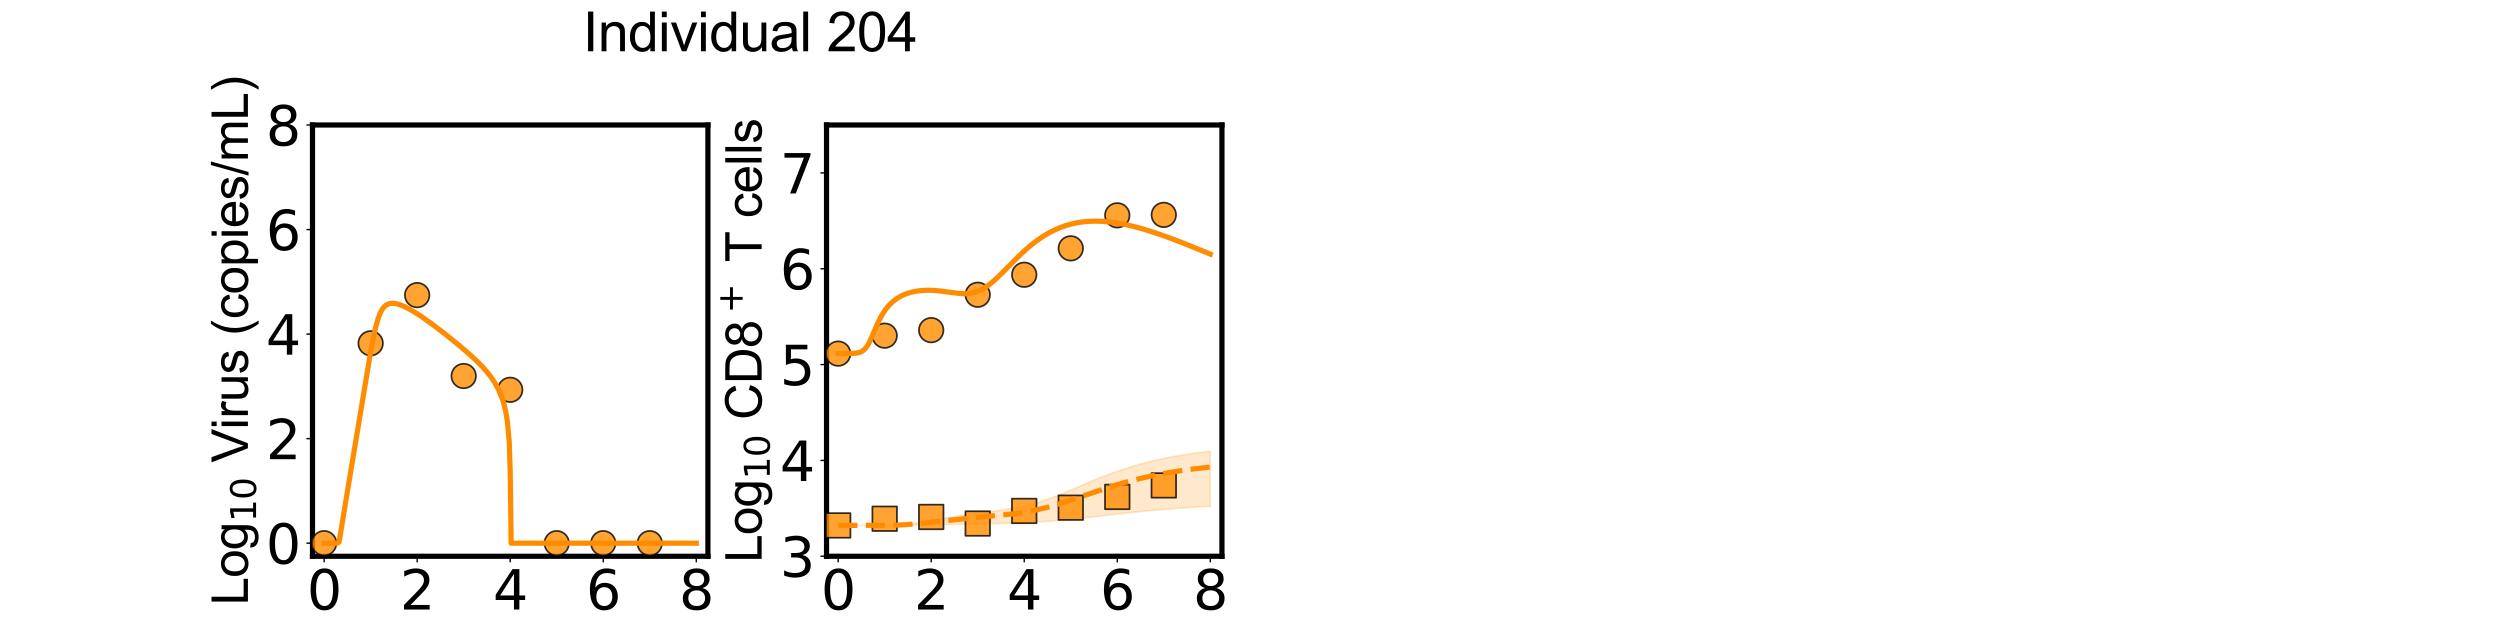 <?xml version="1.0" encoding="utf-8" standalone="no"?>
<!DOCTYPE svg PUBLIC "-//W3C//DTD SVG 1.1//EN"
  "http://www.w3.org/Graphics/SVG/1.1/DTD/svg11.dtd">
<svg xmlns:xlink="http://www.w3.org/1999/xlink" width="1440pt" height="360pt" viewBox="0 0 1440 360" xmlns="http://www.w3.org/2000/svg" version="1.1">
 <defs>
  <style type="text/css">*{stroke-linejoin: round; stroke-linecap: butt}</style>
 </defs>
 <g id="figure_1">
  <g id="patch_1">
   <path d="M 0 360 
L 1440 360 
L 1440 0 
L 0 0 
L 0 360 
z
" style="fill: none"/>
  </g>
  <g id="axes_1">
   <g id="patch_2">
    <path d="M 180 320.4 
L 407.755 320.4 
L 407.755 72 
L 180 72 
L 180 320.4 
z
" style="fill: none"/>
   </g>
   <g id="matplotlib.axis_1">
    <g id="xtick_1">
     <g id="line2d_1">
      <defs>
       <path id="mec796b6bc3" d="M 0 0 
L 0 3.5 
" style="stroke: #000000; stroke-width: 0.8"/>
      </defs>
      <g>
       <use xlink:href="#mec796b6bc3" x="186.699" y="320.4" style="stroke: #000000; stroke-width: 0.8"/>
      </g>
     </g>
     <g id="text_1">
      <!-- 0 -->
      <g transform="translate(176.773 351.107) scale(0.312 -0.312)">
       <defs>
        <path id="DejaVuSans-30" d="M 2034 4250 
Q 1547 4250 1301 3770 
Q 1056 3291 1056 2328 
Q 1056 1369 1301 889 
Q 1547 409 2034 409 
Q 2525 409 2770 889 
Q 3016 1369 3016 2328 
Q 3016 3291 2770 3770 
Q 2525 4250 2034 4250 
z
M 2034 4750 
Q 2819 4750 3233 4129 
Q 3647 3509 3647 2328 
Q 3647 1150 3233 529 
Q 2819 -91 2034 -91 
Q 1250 -91 836 529 
Q 422 1150 422 2328 
Q 422 3509 836 4129 
Q 1250 4750 2034 4750 
z
" transform="scale(0.016)"/>
       </defs>
       <use xlink:href="#DejaVuSans-30"/>
      </g>
     </g>
    </g>
    <g id="xtick_2">
     <g id="line2d_2">
      <g>
       <use xlink:href="#mec796b6bc3" x="240.288" y="320.4" style="stroke: #000000; stroke-width: 0.8"/>
      </g>
     </g>
     <g id="text_2">
      <!-- 2 -->
      <g transform="translate(230.363 351.107) scale(0.312 -0.312)">
       <defs>
        <path id="DejaVuSans-32" d="M 1228 531 
L 3431 531 
L 3431 0 
L 469 0 
L 469 531 
Q 828 903 1448 1529 
Q 2069 2156 2228 2338 
Q 2531 2678 2651 2914 
Q 2772 3150 2772 3378 
Q 2772 3750 2511 3984 
Q 2250 4219 1831 4219 
Q 1534 4219 1204 4116 
Q 875 4013 500 3803 
L 500 4441 
Q 881 4594 1212 4672 
Q 1544 4750 1819 4750 
Q 2544 4750 2975 4387 
Q 3406 4025 3406 3419 
Q 3406 3131 3298 2873 
Q 3191 2616 2906 2266 
Q 2828 2175 2409 1742 
Q 1991 1309 1228 531 
z
" transform="scale(0.016)"/>
       </defs>
       <use xlink:href="#DejaVuSans-32"/>
      </g>
     </g>
    </g>
    <g id="xtick_3">
     <g id="line2d_3">
      <g>
       <use xlink:href="#mec796b6bc3" x="293.878" y="320.4" style="stroke: #000000; stroke-width: 0.8"/>
      </g>
     </g>
     <g id="text_3">
      <!-- 4 -->
      <g transform="translate(283.952 351.107) scale(0.312 -0.312)">
       <defs>
        <path id="DejaVuSans-34" d="M 2419 4116 
L 825 1625 
L 2419 1625 
L 2419 4116 
z
M 2253 4666 
L 3047 4666 
L 3047 1625 
L 3713 1625 
L 3713 1100 
L 3047 1100 
L 3047 0 
L 2419 0 
L 2419 1100 
L 313 1100 
L 313 1709 
L 2253 4666 
z
" transform="scale(0.016)"/>
       </defs>
       <use xlink:href="#DejaVuSans-34"/>
      </g>
     </g>
    </g>
    <g id="xtick_4">
     <g id="line2d_4">
      <g>
       <use xlink:href="#mec796b6bc3" x="347.467" y="320.4" style="stroke: #000000; stroke-width: 0.8"/>
      </g>
     </g>
     <g id="text_4">
      <!-- 6 -->
      <g transform="translate(337.541 351.107) scale(0.312 -0.312)">
       <defs>
        <path id="DejaVuSans-36" d="M 2113 2584 
Q 1688 2584 1439 2293 
Q 1191 2003 1191 1497 
Q 1191 994 1439 701 
Q 1688 409 2113 409 
Q 2538 409 2786 701 
Q 3034 994 3034 1497 
Q 3034 2003 2786 2293 
Q 2538 2584 2113 2584 
z
M 3366 4563 
L 3366 3988 
Q 3128 4100 2886 4159 
Q 2644 4219 2406 4219 
Q 1781 4219 1451 3797 
Q 1122 3375 1075 2522 
Q 1259 2794 1537 2939 
Q 1816 3084 2150 3084 
Q 2853 3084 3261 2657 
Q 3669 2231 3669 1497 
Q 3669 778 3244 343 
Q 2819 -91 2113 -91 
Q 1303 -91 875 529 
Q 447 1150 447 2328 
Q 447 3434 972 4092 
Q 1497 4750 2381 4750 
Q 2619 4750 2861 4703 
Q 3103 4656 3366 4563 
z
" transform="scale(0.016)"/>
       </defs>
       <use xlink:href="#DejaVuSans-36"/>
      </g>
     </g>
    </g>
    <g id="xtick_5">
     <g id="line2d_5">
      <g>
       <use xlink:href="#mec796b6bc3" x="401.056" y="320.4" style="stroke: #000000; stroke-width: 0.8"/>
      </g>
     </g>
     <g id="text_5">
      <!-- 8 -->
      <g transform="translate(391.131 351.107) scale(0.312 -0.312)">
       <defs>
        <path id="DejaVuSans-38" d="M 2034 2216 
Q 1584 2216 1326 1975 
Q 1069 1734 1069 1313 
Q 1069 891 1326 650 
Q 1584 409 2034 409 
Q 2484 409 2743 651 
Q 3003 894 3003 1313 
Q 3003 1734 2745 1975 
Q 2488 2216 2034 2216 
z
M 1403 2484 
Q 997 2584 770 2862 
Q 544 3141 544 3541 
Q 544 4100 942 4425 
Q 1341 4750 2034 4750 
Q 2731 4750 3128 4425 
Q 3525 4100 3525 3541 
Q 3525 3141 3298 2862 
Q 3072 2584 2669 2484 
Q 3125 2378 3379 2068 
Q 3634 1759 3634 1313 
Q 3634 634 3220 271 
Q 2806 -91 2034 -91 
Q 1263 -91 848 271 
Q 434 634 434 1313 
Q 434 1759 690 2068 
Q 947 2378 1403 2484 
z
M 1172 3481 
Q 1172 3119 1398 2916 
Q 1625 2713 2034 2713 
Q 2441 2713 2670 2916 
Q 2900 3119 2900 3481 
Q 2900 3844 2670 4047 
Q 2441 4250 2034 4250 
Q 1625 4250 1398 4047 
Q 1172 3844 1172 3481 
z
" transform="scale(0.016)"/>
       </defs>
       <use xlink:href="#DejaVuSans-38"/>
      </g>
     </g>
    </g>
    <g id="text_6">
     <!-- Time (d) -->
     <g transform="translate(241.191 382.416) scale(0.286 -0.286)">
      <defs>
       <path id="ArialMT-54" d="M 1659 0 
L 1659 4041 
L 150 4041 
L 150 4581 
L 3781 4581 
L 3781 4041 
L 2266 4041 
L 2266 0 
L 1659 0 
z
" transform="scale(0.016)"/>
       <path id="ArialMT-69" d="M 425 3934 
L 425 4581 
L 988 4581 
L 988 3934 
L 425 3934 
z
M 425 0 
L 425 3319 
L 988 3319 
L 988 0 
L 425 0 
z
" transform="scale(0.016)"/>
       <path id="ArialMT-6d" d="M 422 0 
L 422 3319 
L 925 3319 
L 925 2853 
Q 1081 3097 1340 3245 
Q 1600 3394 1931 3394 
Q 2300 3394 2536 3241 
Q 2772 3088 2869 2813 
Q 3263 3394 3894 3394 
Q 4388 3394 4653 3120 
Q 4919 2847 4919 2278 
L 4919 0 
L 4359 0 
L 4359 2091 
Q 4359 2428 4304 2576 
Q 4250 2725 4106 2815 
Q 3963 2906 3769 2906 
Q 3419 2906 3187 2673 
Q 2956 2441 2956 1928 
L 2956 0 
L 2394 0 
L 2394 2156 
Q 2394 2531 2256 2718 
Q 2119 2906 1806 2906 
Q 1569 2906 1367 2781 
Q 1166 2656 1075 2415 
Q 984 2175 984 1722 
L 984 0 
L 422 0 
z
" transform="scale(0.016)"/>
       <path id="ArialMT-65" d="M 2694 1069 
L 3275 997 
Q 3138 488 2766 206 
Q 2394 -75 1816 -75 
Q 1088 -75 661 373 
Q 234 822 234 1631 
Q 234 2469 665 2931 
Q 1097 3394 1784 3394 
Q 2450 3394 2872 2941 
Q 3294 2488 3294 1666 
Q 3294 1616 3291 1516 
L 816 1516 
Q 847 969 1125 678 
Q 1403 388 1819 388 
Q 2128 388 2347 550 
Q 2566 713 2694 1069 
z
M 847 1978 
L 2700 1978 
Q 2663 2397 2488 2606 
Q 2219 2931 1791 2931 
Q 1403 2931 1139 2672 
Q 875 2413 847 1978 
z
" transform="scale(0.016)"/>
       <path id="ArialMT-20" transform="scale(0.016)"/>
       <path id="ArialMT-28" d="M 1497 -1347 
Q 1031 -759 709 28 
Q 388 816 388 1659 
Q 388 2403 628 3084 
Q 909 3875 1497 4659 
L 1900 4659 
Q 1522 4009 1400 3731 
Q 1209 3300 1100 2831 
Q 966 2247 966 1656 
Q 966 153 1900 -1347 
L 1497 -1347 
z
" transform="scale(0.016)"/>
       <path id="ArialMT-64" d="M 2575 0 
L 2575 419 
Q 2259 -75 1647 -75 
Q 1250 -75 917 144 
Q 584 363 401 755 
Q 219 1147 219 1656 
Q 219 2153 384 2558 
Q 550 2963 881 3178 
Q 1213 3394 1622 3394 
Q 1922 3394 2156 3267 
Q 2391 3141 2538 2938 
L 2538 4581 
L 3097 4581 
L 3097 0 
L 2575 0 
z
M 797 1656 
Q 797 1019 1065 703 
Q 1334 388 1700 388 
Q 2069 388 2326 689 
Q 2584 991 2584 1609 
Q 2584 2291 2321 2609 
Q 2059 2928 1675 2928 
Q 1300 2928 1048 2622 
Q 797 2316 797 1656 
z
" transform="scale(0.016)"/>
       <path id="ArialMT-29" d="M 791 -1347 
L 388 -1347 
Q 1322 153 1322 1656 
Q 1322 2244 1188 2822 
Q 1081 3291 891 3722 
Q 769 4003 388 4659 
L 791 4659 
Q 1378 3875 1659 3084 
Q 1900 2403 1900 1659 
Q 1900 816 1576 28 
Q 1253 -759 791 -1347 
z
" transform="scale(0.016)"/>
      </defs>
      <use xlink:href="#ArialMT-54"/>
      <use xlink:href="#ArialMT-69" transform="translate(57.334 0)"/>
      <use xlink:href="#ArialMT-6d" transform="translate(79.551 0)"/>
      <use xlink:href="#ArialMT-65" transform="translate(162.852 0)"/>
      <use xlink:href="#ArialMT-20" transform="translate(218.467 0)"/>
      <use xlink:href="#ArialMT-28" transform="translate(246.25 0)"/>
      <use xlink:href="#ArialMT-64" transform="translate(279.551 0)"/>
      <use xlink:href="#ArialMT-29" transform="translate(335.166 0)"/>
     </g>
    </g>
   </g>
   <g id="matplotlib.axis_2">
    <g id="ytick_1">
     <g id="line2d_6">
      <defs>
       <path id="m58bd2d4064" d="M 0 0 
L -3.5 0 
" style="stroke: #000000; stroke-width: 0.8"/>
      </defs>
      <g>
       <use xlink:href="#m58bd2d4064" x="180" y="312.873" style="stroke: #000000; stroke-width: 0.8"/>
      </g>
     </g>
     <g id="text_7">
      <!-- 0 -->
      <g transform="translate(153.149 324.726) scale(0.312 -0.312)">
       <use xlink:href="#DejaVuSans-30"/>
      </g>
     </g>
    </g>
    <g id="ytick_2">
     <g id="line2d_7">
      <g>
       <use xlink:href="#m58bd2d4064" x="180" y="252.655" style="stroke: #000000; stroke-width: 0.8"/>
      </g>
     </g>
     <g id="text_8">
      <!-- 2 -->
      <g transform="translate(153.149 264.508) scale(0.312 -0.312)">
       <use xlink:href="#DejaVuSans-32"/>
      </g>
     </g>
    </g>
    <g id="ytick_3">
     <g id="line2d_8">
      <g>
       <use xlink:href="#m58bd2d4064" x="180" y="192.436" style="stroke: #000000; stroke-width: 0.8"/>
      </g>
     </g>
     <g id="text_9">
      <!-- 4 -->
      <g transform="translate(153.149 204.29) scale(0.312 -0.312)">
       <use xlink:href="#DejaVuSans-34"/>
      </g>
     </g>
    </g>
    <g id="ytick_4">
     <g id="line2d_9">
      <g>
       <use xlink:href="#m58bd2d4064" x="180" y="132.218" style="stroke: #000000; stroke-width: 0.8"/>
      </g>
     </g>
     <g id="text_10">
      <!-- 6 -->
      <g transform="translate(153.149 144.072) scale(0.312 -0.312)">
       <use xlink:href="#DejaVuSans-36"/>
      </g>
     </g>
    </g>
    <g id="ytick_5">
     <g id="line2d_10">
      <g>
       <use xlink:href="#m58bd2d4064" x="180" y="72" style="stroke: #000000; stroke-width: 0.8"/>
      </g>
     </g>
     <g id="text_11">
      <!-- 8 -->
      <g transform="translate(153.149 83.854) scale(0.312 -0.312)">
       <use xlink:href="#DejaVuSans-38"/>
      </g>
     </g>
    </g>
    <g id="text_12">
     <!-- Log$_{10}$ Virus (copies/mL) -->
     <g transform="translate(142.857 348.638) rotate(-90) scale(0.286 -0.286)">
      <defs>
       <path id="ArialMT-4c" d="M 469 0 
L 469 4581 
L 1075 4581 
L 1075 541 
L 3331 541 
L 3331 0 
L 469 0 
z
" transform="scale(0.016)"/>
       <path id="ArialMT-6f" d="M 213 1659 
Q 213 2581 725 3025 
Q 1153 3394 1769 3394 
Q 2453 3394 2887 2945 
Q 3322 2497 3322 1706 
Q 3322 1066 3130 698 
Q 2938 331 2570 128 
Q 2203 -75 1769 -75 
Q 1072 -75 642 372 
Q 213 819 213 1659 
z
M 791 1659 
Q 791 1022 1069 705 
Q 1347 388 1769 388 
Q 2188 388 2466 706 
Q 2744 1025 2744 1678 
Q 2744 2294 2464 2611 
Q 2184 2928 1769 2928 
Q 1347 2928 1069 2612 
Q 791 2297 791 1659 
z
" transform="scale(0.016)"/>
       <path id="ArialMT-67" d="M 319 -275 
L 866 -356 
Q 900 -609 1056 -725 
Q 1266 -881 1628 -881 
Q 2019 -881 2231 -725 
Q 2444 -569 2519 -288 
Q 2563 -116 2559 434 
Q 2191 0 1641 0 
Q 956 0 581 494 
Q 206 988 206 1678 
Q 206 2153 378 2554 
Q 550 2956 876 3175 
Q 1203 3394 1644 3394 
Q 2231 3394 2613 2919 
L 2613 3319 
L 3131 3319 
L 3131 450 
Q 3131 -325 2973 -648 
Q 2816 -972 2473 -1159 
Q 2131 -1347 1631 -1347 
Q 1038 -1347 672 -1080 
Q 306 -813 319 -275 
z
M 784 1719 
Q 784 1066 1043 766 
Q 1303 466 1694 466 
Q 2081 466 2343 764 
Q 2606 1063 2606 1700 
Q 2606 2309 2336 2618 
Q 2066 2928 1684 2928 
Q 1309 2928 1046 2623 
Q 784 2319 784 1719 
z
" transform="scale(0.016)"/>
       <path id="DejaVuSans-31" d="M 794 531 
L 1825 531 
L 1825 4091 
L 703 3866 
L 703 4441 
L 1819 4666 
L 2450 4666 
L 2450 531 
L 3481 531 
L 3481 0 
L 794 0 
L 794 531 
z
" transform="scale(0.016)"/>
       <path id="ArialMT-56" d="M 1803 0 
L 28 4581 
L 684 4581 
L 1875 1253 
Q 2019 853 2116 503 
Q 2222 878 2363 1253 
L 3600 4581 
L 4219 4581 
L 2425 0 
L 1803 0 
z
" transform="scale(0.016)"/>
       <path id="ArialMT-72" d="M 416 0 
L 416 3319 
L 922 3319 
L 922 2816 
Q 1116 3169 1280 3281 
Q 1444 3394 1641 3394 
Q 1925 3394 2219 3213 
L 2025 2691 
Q 1819 2813 1613 2813 
Q 1428 2813 1281 2702 
Q 1134 2591 1072 2394 
Q 978 2094 978 1738 
L 978 0 
L 416 0 
z
" transform="scale(0.016)"/>
       <path id="ArialMT-75" d="M 2597 0 
L 2597 488 
Q 2209 -75 1544 -75 
Q 1250 -75 995 37 
Q 741 150 617 320 
Q 494 491 444 738 
Q 409 903 409 1263 
L 409 3319 
L 972 3319 
L 972 1478 
Q 972 1038 1006 884 
Q 1059 663 1231 536 
Q 1403 409 1656 409 
Q 1909 409 2131 539 
Q 2353 669 2445 892 
Q 2538 1116 2538 1541 
L 2538 3319 
L 3100 3319 
L 3100 0 
L 2597 0 
z
" transform="scale(0.016)"/>
       <path id="ArialMT-73" d="M 197 991 
L 753 1078 
Q 800 744 1014 566 
Q 1228 388 1613 388 
Q 2000 388 2187 545 
Q 2375 703 2375 916 
Q 2375 1106 2209 1216 
Q 2094 1291 1634 1406 
Q 1016 1563 777 1677 
Q 538 1791 414 1992 
Q 291 2194 291 2438 
Q 291 2659 392 2848 
Q 494 3038 669 3163 
Q 800 3259 1026 3326 
Q 1253 3394 1513 3394 
Q 1903 3394 2198 3281 
Q 2494 3169 2634 2976 
Q 2775 2784 2828 2463 
L 2278 2388 
Q 2241 2644 2061 2787 
Q 1881 2931 1553 2931 
Q 1166 2931 1000 2803 
Q 834 2675 834 2503 
Q 834 2394 903 2306 
Q 972 2216 1119 2156 
Q 1203 2125 1616 2013 
Q 2213 1853 2448 1751 
Q 2684 1650 2818 1456 
Q 2953 1263 2953 975 
Q 2953 694 2789 445 
Q 2625 197 2315 61 
Q 2006 -75 1616 -75 
Q 969 -75 630 194 
Q 291 463 197 991 
z
" transform="scale(0.016)"/>
       <path id="ArialMT-63" d="M 2588 1216 
L 3141 1144 
Q 3050 572 2676 248 
Q 2303 -75 1759 -75 
Q 1078 -75 664 370 
Q 250 816 250 1647 
Q 250 2184 428 2587 
Q 606 2991 970 3192 
Q 1334 3394 1763 3394 
Q 2303 3394 2647 3120 
Q 2991 2847 3088 2344 
L 2541 2259 
Q 2463 2594 2264 2762 
Q 2066 2931 1784 2931 
Q 1359 2931 1093 2626 
Q 828 2322 828 1663 
Q 828 994 1084 691 
Q 1341 388 1753 388 
Q 2084 388 2306 591 
Q 2528 794 2588 1216 
z
" transform="scale(0.016)"/>
       <path id="ArialMT-70" d="M 422 -1272 
L 422 3319 
L 934 3319 
L 934 2888 
Q 1116 3141 1344 3267 
Q 1572 3394 1897 3394 
Q 2322 3394 2647 3175 
Q 2972 2956 3137 2557 
Q 3303 2159 3303 1684 
Q 3303 1175 3120 767 
Q 2938 359 2589 142 
Q 2241 -75 1856 -75 
Q 1575 -75 1351 44 
Q 1128 163 984 344 
L 984 -1272 
L 422 -1272 
z
M 931 1641 
Q 931 1000 1190 694 
Q 1450 388 1819 388 
Q 2194 388 2461 705 
Q 2728 1022 2728 1688 
Q 2728 2322 2467 2637 
Q 2206 2953 1844 2953 
Q 1484 2953 1207 2617 
Q 931 2281 931 1641 
z
" transform="scale(0.016)"/>
       <path id="ArialMT-2f" d="M 0 -78 
L 1328 4659 
L 1778 4659 
L 453 -78 
L 0 -78 
z
" transform="scale(0.016)"/>
      </defs>
      <use xlink:href="#ArialMT-4c" transform="translate(0 0.203)"/>
      <use xlink:href="#ArialMT-6f" transform="translate(55.615 0.203)"/>
      <use xlink:href="#ArialMT-67" transform="translate(111.23 0.203)"/>
      <use xlink:href="#DejaVuSans-31" transform="translate(167.803 -16.203) scale(0.7)"/>
      <use xlink:href="#DejaVuSans-30" transform="translate(212.339 -16.203) scale(0.7)"/>
      <use xlink:href="#ArialMT-20" transform="translate(259.609 0.203)"/>
      <use xlink:href="#ArialMT-56" transform="translate(287.393 0.203)"/>
      <use xlink:href="#ArialMT-69" transform="translate(354.092 0.203)"/>
      <use xlink:href="#ArialMT-72" transform="translate(376.309 0.203)"/>
      <use xlink:href="#ArialMT-75" transform="translate(409.609 0.203)"/>
      <use xlink:href="#ArialMT-73" transform="translate(465.225 0.203)"/>
      <use xlink:href="#ArialMT-20" transform="translate(515.225 0.203)"/>
      <use xlink:href="#ArialMT-28" transform="translate(543.008 0.203)"/>
      <use xlink:href="#ArialMT-63" transform="translate(576.309 0.203)"/>
      <use xlink:href="#ArialMT-6f" transform="translate(626.309 0.203)"/>
      <use xlink:href="#ArialMT-70" transform="translate(681.924 0.203)"/>
      <use xlink:href="#ArialMT-69" transform="translate(737.539 0.203)"/>
      <use xlink:href="#ArialMT-65" transform="translate(759.756 0.203)"/>
      <use xlink:href="#ArialMT-73" transform="translate(815.371 0.203)"/>
      <use xlink:href="#ArialMT-2f" transform="translate(865.371 0.203)"/>
      <use xlink:href="#ArialMT-6d" transform="translate(893.154 0.203)"/>
      <use xlink:href="#ArialMT-4c" transform="translate(976.455 0.203)"/>
      <use xlink:href="#ArialMT-29" transform="translate(1032.07 0.203)"/>
     </g>
    </g>
   </g>
   <g id="patch_3">
    <path d="M 180 320.4 
L 180 72 
" style="fill: none; stroke: #000000; stroke-width: 3; stroke-linejoin: miter; stroke-linecap: square"/>
   </g>
   <g id="patch_4">
    <path d="M 407.755 320.4 
L 407.755 72 
" style="fill: none; stroke: #000000; stroke-width: 3; stroke-linejoin: miter; stroke-linecap: square"/>
   </g>
   <g id="patch_5">
    <path d="M 180 320.4 
L 407.755 320.4 
" style="fill: none; stroke: #000000; stroke-width: 3; stroke-linejoin: miter; stroke-linecap: square"/>
   </g>
   <g id="patch_6">
    <path d="M 180 72 
L 407.755 72 
" style="fill: none; stroke: #000000; stroke-width: 3; stroke-linejoin: miter; stroke-linecap: square"/>
   </g>
   <g id="FillBetweenPolyCollection_1">
    <defs>
     <path id="m09291e4cec" d="M 186.699 -47.127 
L 186.699 -47.127 
L 187.776 -47.127 
L 188.853 -47.127 
L 189.93 -47.127 
L 191.007 -47.127 
L 192.085 -47.127 
L 193.162 -47.127 
L 194.239 -47.127 
L 195.316 -47.804 
L 196.393 -54.426 
L 197.47 -60.964 
L 198.548 -67.5 
L 199.625 -73.994 
L 200.702 -80.494 
L 201.779 -86.996 
L 202.856 -93.524 
L 203.933 -100.014 
L 205.011 -106.514 
L 206.088 -113.047 
L 207.165 -119.613 
L 208.242 -126.2 
L 209.319 -132.786 
L 210.397 -139.337 
L 211.474 -145.804 
L 212.551 -152.114 
L 213.493 -157.428 
L 213.628 -158.166 
L 214.705 -163.825 
L 215.782 -168.925 
L 216.86 -173.3 
L 217.937 -176.876 
L 219.014 -179.639 
L 220.091 -181.681 
L 221.168 -183.126 
L 222.245 -184.108 
L 223.323 -184.741 
L 224.4 -185.113 
L 225.477 -185.283 
L 226.554 -185.296 
L 227.631 -185.183 
L 228.708 -184.968 
L 229.786 -184.67 
L 230.863 -184.303 
L 231.94 -183.876 
L 233.017 -183.399 
L 234.094 -182.878 
L 235.172 -182.32 
L 236.249 -181.729 
L 237.326 -181.109 
L 238.403 -180.464 
L 239.48 -179.796 
L 240.288 -179.282 
L 240.557 -179.108 
L 241.635 -178.402 
L 242.712 -177.68 
L 243.789 -176.943 
L 244.866 -176.193 
L 245.943 -175.43 
L 247.02 -174.657 
L 248.098 -173.874 
L 249.175 -173.082 
L 250.252 -172.28 
L 251.329 -171.471 
L 252.406 -170.654 
L 253.484 -169.83 
L 254.561 -168.999 
L 255.638 -168.161 
L 256.715 -167.317 
L 257.792 -166.467 
L 258.869 -165.61 
L 259.947 -164.746 
L 261.024 -163.876 
L 262.101 -162.998 
L 263.178 -162.113 
L 264.255 -161.22 
L 265.332 -160.319 
L 266.41 -159.409 
L 267.083 -158.835 
L 267.487 -158.488 
L 268.564 -157.557 
L 269.641 -156.612 
L 270.718 -155.653 
L 271.795 -154.678 
L 272.873 -153.683 
L 273.95 -152.667 
L 275.027 -151.624 
L 276.104 -150.552 
L 277.181 -149.446 
L 278.259 -148.298 
L 279.336 -147.101 
L 280.413 -145.847 
L 281.49 -144.522 
L 282.567 -143.114 
L 283.644 -141.6 
L 284.722 -139.958 
L 285.799 -138.149 
L 286.876 -136.127 
L 287.953 -133.816 
L 289.03 -131.096 
L 290.107 -127.768 
L 291.185 -123.428 
L 292.262 -117.092 
L 293.339 -104.856 
L 293.878 -86.7 
L 294.416 -47.127 
L 295.493 -47.127 
L 296.57 -47.127 
L 297.648 -47.127 
L 298.725 -47.127 
L 299.802 -47.127 
L 300.879 -47.127 
L 301.956 -47.127 
L 303.034 -47.127 
L 304.111 -47.127 
L 305.188 -47.127 
L 306.265 -47.127 
L 307.342 -47.127 
L 308.419 -47.127 
L 309.497 -47.127 
L 310.574 -47.127 
L 311.651 -47.127 
L 312.728 -47.127 
L 313.805 -47.127 
L 314.882 -47.127 
L 315.96 -47.127 
L 317.037 -47.127 
L 318.114 -47.127 
L 319.191 -47.127 
L 320.268 -47.127 
L 320.672 -47.127 
L 321.346 -47.127 
L 322.423 -47.127 
L 323.5 -47.127 
L 324.577 -47.127 
L 325.654 -47.127 
L 326.731 -47.127 
L 327.809 -47.127 
L 328.886 -47.127 
L 329.963 -47.127 
L 331.04 -47.127 
L 332.117 -47.127 
L 333.194 -47.127 
L 334.272 -47.127 
L 335.349 -47.127 
L 336.426 -47.127 
L 337.503 -47.127 
L 338.58 -47.127 
L 339.657 -47.127 
L 340.735 -47.127 
L 341.812 -47.127 
L 342.889 -47.127 
L 343.966 -47.127 
L 345.043 -47.127 
L 346.121 -47.127 
L 347.198 -47.127 
L 347.467 -47.127 
L 348.275 -47.127 
L 349.352 -47.127 
L 350.429 -47.127 
L 351.506 -47.127 
L 352.584 -47.127 
L 353.661 -47.127 
L 354.738 -47.127 
L 355.815 -47.127 
L 356.892 -47.127 
L 357.969 -47.127 
L 359.047 -47.127 
L 360.124 -47.127 
L 361.201 -47.127 
L 362.278 -47.127 
L 363.355 -47.127 
L 364.432 -47.127 
L 365.51 -47.127 
L 366.587 -47.127 
L 367.664 -47.127 
L 368.741 -47.127 
L 369.818 -47.127 
L 370.896 -47.127 
L 371.973 -47.127 
L 373.05 -47.127 
L 374.127 -47.127 
L 374.262 -47.127 
L 375.204 -47.127 
L 376.281 -47.127 
L 377.359 -47.127 
L 378.436 -47.127 
L 379.513 -47.127 
L 380.59 -47.127 
L 381.667 -47.127 
L 382.744 -47.127 
L 383.822 -47.127 
L 384.899 -47.127 
L 385.976 -47.127 
L 387.053 -47.127 
L 388.13 -47.127 
L 389.208 -47.127 
L 390.285 -47.127 
L 391.362 -47.127 
L 392.439 -47.127 
L 393.516 -47.127 
L 394.593 -47.127 
L 395.671 -47.127 
L 396.748 -47.127 
L 397.825 -47.127 
L 398.902 -47.127 
L 399.979 -47.127 
L 401.056 -47.127 
L 401.056 -47.127 
L 401.056 -47.127 
L 399.979 -47.127 
L 398.902 -47.127 
L 397.825 -47.127 
L 396.748 -47.127 
L 395.671 -47.127 
L 394.593 -47.127 
L 393.516 -47.127 
L 392.439 -47.127 
L 391.362 -47.127 
L 390.285 -47.127 
L 389.208 -47.127 
L 388.13 -47.127 
L 387.053 -47.127 
L 385.976 -47.127 
L 384.899 -47.127 
L 383.822 -47.127 
L 382.744 -47.127 
L 381.667 -47.127 
L 380.59 -47.127 
L 379.513 -47.127 
L 378.436 -47.127 
L 377.359 -47.127 
L 376.281 -47.127 
L 375.204 -47.127 
L 374.262 -47.127 
L 374.127 -47.127 
L 373.05 -47.127 
L 371.973 -47.127 
L 370.896 -47.127 
L 369.818 -47.127 
L 368.741 -47.127 
L 367.664 -47.127 
L 366.587 -47.127 
L 365.51 -47.127 
L 364.432 -47.127 
L 363.355 -47.127 
L 362.278 -47.127 
L 361.201 -47.127 
L 360.124 -47.127 
L 359.047 -47.127 
L 357.969 -47.127 
L 356.892 -47.127 
L 355.815 -47.127 
L 354.738 -47.127 
L 353.661 -47.127 
L 352.584 -47.127 
L 351.506 -47.127 
L 350.429 -47.127 
L 349.352 -47.127 
L 348.275 -47.127 
L 347.467 -47.127 
L 347.198 -47.127 
L 346.121 -47.127 
L 345.043 -47.127 
L 343.966 -47.127 
L 342.889 -47.127 
L 341.812 -47.127 
L 340.735 -47.127 
L 339.657 -47.127 
L 338.58 -47.127 
L 337.503 -47.127 
L 336.426 -47.127 
L 335.349 -47.127 
L 334.272 -47.127 
L 333.194 -47.127 
L 332.117 -47.127 
L 331.04 -47.127 
L 329.963 -47.127 
L 328.886 -47.127 
L 327.809 -47.127 
L 326.731 -47.127 
L 325.654 -47.127 
L 324.577 -47.127 
L 323.5 -47.127 
L 322.423 -47.127 
L 321.346 -47.127 
L 320.672 -47.127 
L 320.268 -47.127 
L 319.191 -47.127 
L 318.114 -47.127 
L 317.037 -47.127 
L 315.96 -47.127 
L 314.882 -47.127 
L 313.805 -47.127 
L 312.728 -47.127 
L 311.651 -47.127 
L 310.574 -47.127 
L 309.497 -47.127 
L 308.419 -47.127 
L 307.342 -47.127 
L 306.265 -47.127 
L 305.188 -47.127 
L 304.111 -47.127 
L 303.034 -47.127 
L 301.956 -47.127 
L 300.879 -47.127 
L 299.802 -47.127 
L 298.725 -47.127 
L 297.648 -47.127 
L 296.57 -47.127 
L 295.493 -47.127 
L 294.416 -47.127 
L 293.878 -88.31 
L 293.339 -105.138 
L 292.262 -117.224 
L 291.185 -123.522 
L 290.107 -127.844 
L 289.03 -131.162 
L 287.953 -133.873 
L 286.876 -136.179 
L 285.799 -138.197 
L 284.722 -140.002 
L 283.644 -141.641 
L 282.567 -143.152 
L 281.49 -144.558 
L 280.413 -145.88 
L 279.336 -147.133 
L 278.259 -148.327 
L 277.181 -149.473 
L 276.104 -150.578 
L 275.027 -151.648 
L 273.95 -152.689 
L 272.873 -153.704 
L 271.795 -154.697 
L 270.718 -155.67 
L 269.641 -156.628 
L 268.564 -157.571 
L 267.487 -158.501 
L 267.083 -158.847 
L 266.41 -159.42 
L 265.332 -160.329 
L 264.255 -161.229 
L 263.178 -162.12 
L 262.101 -163.004 
L 261.024 -163.88 
L 259.947 -164.751 
L 258.869 -165.615 
L 257.792 -166.473 
L 256.715 -167.324 
L 255.638 -168.168 
L 254.561 -169.007 
L 253.484 -169.838 
L 252.406 -170.663 
L 251.329 -171.48 
L 250.252 -172.29 
L 249.175 -173.092 
L 248.098 -173.884 
L 247.02 -174.668 
L 245.943 -175.441 
L 244.866 -176.204 
L 243.789 -176.954 
L 242.712 -177.691 
L 241.635 -178.413 
L 240.557 -179.119 
L 240.288 -179.293 
L 239.48 -179.807 
L 238.403 -180.474 
L 237.326 -181.12 
L 236.249 -181.739 
L 235.172 -182.33 
L 234.094 -182.888 
L 233.017 -183.408 
L 231.94 -183.884 
L 230.863 -184.31 
L 229.786 -184.677 
L 228.708 -184.973 
L 227.631 -185.186 
L 226.554 -185.297 
L 225.477 -185.285 
L 224.4 -185.118 
L 223.323 -184.752 
L 222.245 -184.125 
L 221.168 -183.153 
L 220.091 -181.721 
L 219.014 -179.689 
L 217.937 -176.924 
L 216.86 -173.341 
L 215.782 -168.948 
L 214.705 -163.847 
L 213.628 -158.188 
L 213.493 -157.45 
L 212.551 -152.136 
L 211.474 -145.825 
L 210.397 -139.357 
L 209.319 -132.804 
L 208.242 -126.214 
L 207.165 -119.624 
L 206.088 -113.055 
L 205.011 -106.518 
L 203.933 -100.016 
L 202.856 -93.524 
L 201.779 -86.996 
L 200.702 -80.494 
L 199.625 -73.994 
L 198.548 -67.5 
L 197.47 -60.964 
L 196.393 -54.426 
L 195.316 -47.804 
L 194.239 -47.127 
L 193.162 -47.127 
L 192.085 -47.127 
L 191.007 -47.127 
L 189.93 -47.127 
L 188.853 -47.127 
L 187.776 -47.127 
L 186.699 -47.127 
z
" style="stroke: #ff8c00; stroke-opacity: 0.2"/>
    </defs>
    <g clip-path="url(#p2b4a2d51fc)">
     <use xlink:href="#m09291e4cec" x="0" y="360" style="fill: #ff8c00; fill-opacity: 0.2; stroke: #ff8c00; stroke-opacity: 0.2"/>
    </g>
   </g>
   <g id="PathCollection_1">
    <defs>
     <path id="m05a684f886" d="M 0 7.071 
C 1.875 7.071 3.674 6.326 5 5 
C 6.326 3.674 7.071 1.875 7.071 0 
C 7.071 -1.875 6.326 -3.674 5 -5 
C 3.674 -6.326 1.875 -7.071 0 -7.071 
C -1.875 -7.071 -3.674 -6.326 -5 -5 
C -6.326 -3.674 -7.071 -1.875 -7.071 0 
C -7.071 1.875 -6.326 3.674 -5 5 
C -3.674 6.326 -1.875 7.071 0 7.071 
z
" style="stroke: #000000; stroke-opacity: 0.8"/>
    </defs>
    <g clip-path="url(#p2b4a2d51fc)">
     <use xlink:href="#m05a684f886" x="186.699" y="312.873" style="fill: #ff8c00; fill-opacity: 0.8; stroke: #000000; stroke-opacity: 0.8"/>
     <use xlink:href="#m05a684f886" x="213.493" y="197.738" style="fill: #ff8c00; fill-opacity: 0.8; stroke: #000000; stroke-opacity: 0.8"/>
     <use xlink:href="#m05a684f886" x="240.288" y="169.99" style="fill: #ff8c00; fill-opacity: 0.8; stroke: #000000; stroke-opacity: 0.8"/>
     <use xlink:href="#m05a684f886" x="267.083" y="216.589" style="fill: #ff8c00; fill-opacity: 0.8; stroke: #000000; stroke-opacity: 0.8"/>
     <use xlink:href="#m05a684f886" x="293.878" y="224.518" style="fill: #ff8c00; fill-opacity: 0.8; stroke: #000000; stroke-opacity: 0.8"/>
     <use xlink:href="#m05a684f886" x="320.672" y="312.873" style="fill: #ff8c00; fill-opacity: 0.8; stroke: #000000; stroke-opacity: 0.8"/>
     <use xlink:href="#m05a684f886" x="347.467" y="312.873" style="fill: #ff8c00; fill-opacity: 0.8; stroke: #000000; stroke-opacity: 0.8"/>
     <use xlink:href="#m05a684f886" x="374.262" y="312.873" style="fill: #ff8c00; fill-opacity: 0.8; stroke: #000000; stroke-opacity: 0.8"/>
    </g>
   </g>
   <g id="line2d_11">
    <path d="M 186.699 312.873 
L 194.239 312.873 
L 195.316 312.196 
L 202.856 266.476 
L 213.628 201.832 
L 215.782 191.068 
L 216.86 186.671 
L 217.937 183.085 
L 219.014 180.317 
L 220.091 178.284 
L 221.168 176.85 
L 222.245 175.877 
L 223.323 175.25 
L 224.4 174.883 
L 225.477 174.716 
L 226.554 174.704 
L 228.708 175.031 
L 230.863 175.696 
L 233.017 176.6 
L 236.249 178.269 
L 240.288 180.716 
L 243.789 183.055 
L 249.175 186.916 
L 255.638 191.836 
L 263.178 197.88 
L 269.641 203.372 
L 273.95 207.312 
L 277.181 210.527 
L 280.413 214.12 
L 282.567 216.849 
L 284.722 219.999 
L 286.876 223.822 
L 287.953 226.128 
L 289.03 228.839 
L 290.107 232.157 
L 291.185 236.48 
L 292.262 242.779 
L 293.339 254.862 
L 293.878 271.69 
L 294.416 312.873 
L 401.056 312.873 
L 401.056 312.873 
" clip-path="url(#p2b4a2d51fc)" style="fill: none; stroke: #ff8c00; stroke-width: 3; stroke-linecap: square"/>
   </g>
  </g>
  <g id="axes_2">
   <g id="patch_7">
    <path d="M 476.082 320.4 
L 703.837 320.4 
L 703.837 72 
L 476.082 72 
L 476.082 320.4 
z
" style="fill: none"/>
   </g>
   <g id="matplotlib.axis_3">
    <g id="xtick_6">
     <g id="line2d_12">
      <g>
       <use xlink:href="#mec796b6bc3" x="482.78" y="320.4" style="stroke: #000000; stroke-width: 0.8"/>
      </g>
     </g>
     <g id="text_13">
      <!-- 0 -->
      <g transform="translate(472.855 351.107) scale(0.312 -0.312)">
       <use xlink:href="#DejaVuSans-30"/>
      </g>
     </g>
    </g>
    <g id="xtick_7">
     <g id="line2d_13">
      <g>
       <use xlink:href="#mec796b6bc3" x="536.37" y="320.4" style="stroke: #000000; stroke-width: 0.8"/>
      </g>
     </g>
     <g id="text_14">
      <!-- 2 -->
      <g transform="translate(526.444 351.107) scale(0.312 -0.312)">
       <use xlink:href="#DejaVuSans-32"/>
      </g>
     </g>
    </g>
    <g id="xtick_8">
     <g id="line2d_14">
      <g>
       <use xlink:href="#mec796b6bc3" x="589.959" y="320.4" style="stroke: #000000; stroke-width: 0.8"/>
      </g>
     </g>
     <g id="text_15">
      <!-- 4 -->
      <g transform="translate(580.034 351.107) scale(0.312 -0.312)">
       <use xlink:href="#DejaVuSans-34"/>
      </g>
     </g>
    </g>
    <g id="xtick_9">
     <g id="line2d_15">
      <g>
       <use xlink:href="#mec796b6bc3" x="643.549" y="320.4" style="stroke: #000000; stroke-width: 0.8"/>
      </g>
     </g>
     <g id="text_16">
      <!-- 6 -->
      <g transform="translate(633.623 351.107) scale(0.312 -0.312)">
       <use xlink:href="#DejaVuSans-36"/>
      </g>
     </g>
    </g>
    <g id="xtick_10">
     <g id="line2d_16">
      <g>
       <use xlink:href="#mec796b6bc3" x="697.138" y="320.4" style="stroke: #000000; stroke-width: 0.8"/>
      </g>
     </g>
     <g id="text_17">
      <!-- 8 -->
      <g transform="translate(687.213 351.107) scale(0.312 -0.312)">
       <use xlink:href="#DejaVuSans-38"/>
      </g>
     </g>
    </g>
    <g id="text_18">
     <!-- Time (d) -->
     <g transform="translate(537.273 382.416) scale(0.286 -0.286)">
      <use xlink:href="#ArialMT-54"/>
      <use xlink:href="#ArialMT-69" transform="translate(57.334 0)"/>
      <use xlink:href="#ArialMT-6d" transform="translate(79.551 0)"/>
      <use xlink:href="#ArialMT-65" transform="translate(162.852 0)"/>
      <use xlink:href="#ArialMT-20" transform="translate(218.467 0)"/>
      <use xlink:href="#ArialMT-28" transform="translate(246.25 0)"/>
      <use xlink:href="#ArialMT-64" transform="translate(279.551 0)"/>
      <use xlink:href="#ArialMT-29" transform="translate(335.166 0)"/>
     </g>
    </g>
   </g>
   <g id="matplotlib.axis_4">
    <g id="ytick_6">
     <g id="line2d_17">
      <g>
       <use xlink:href="#m58bd2d4064" x="476.082" y="320.4" style="stroke: #000000; stroke-width: 0.8"/>
      </g>
     </g>
     <g id="text_19">
      <!-- 3 -->
      <g transform="translate(449.231 332.254) scale(0.312 -0.312)">
       <defs>
        <path id="DejaVuSans-33" d="M 2597 2516 
Q 3050 2419 3304 2112 
Q 3559 1806 3559 1356 
Q 3559 666 3084 287 
Q 2609 -91 1734 -91 
Q 1441 -91 1130 -33 
Q 819 25 488 141 
L 488 750 
Q 750 597 1062 519 
Q 1375 441 1716 441 
Q 2309 441 2620 675 
Q 2931 909 2931 1356 
Q 2931 1769 2642 2001 
Q 2353 2234 1838 2234 
L 1294 2234 
L 1294 2753 
L 1863 2753 
Q 2328 2753 2575 2939 
Q 2822 3125 2822 3475 
Q 2822 3834 2567 4026 
Q 2313 4219 1838 4219 
Q 1578 4219 1281 4162 
Q 984 4106 628 3988 
L 628 4550 
Q 988 4650 1302 4700 
Q 1616 4750 1894 4750 
Q 2613 4750 3031 4423 
Q 3450 4097 3450 3541 
Q 3450 3153 3228 2886 
Q 3006 2619 2597 2516 
z
" transform="scale(0.016)"/>
       </defs>
       <use xlink:href="#DejaVuSans-33"/>
      </g>
     </g>
    </g>
    <g id="ytick_7">
     <g id="line2d_18">
      <g>
       <use xlink:href="#m58bd2d4064" x="476.082" y="265.2" style="stroke: #000000; stroke-width: 0.8"/>
      </g>
     </g>
     <g id="text_20">
      <!-- 4 -->
      <g transform="translate(449.231 277.054) scale(0.312 -0.312)">
       <use xlink:href="#DejaVuSans-34"/>
      </g>
     </g>
    </g>
    <g id="ytick_8">
     <g id="line2d_19">
      <g>
       <use xlink:href="#m58bd2d4064" x="476.082" y="210" style="stroke: #000000; stroke-width: 0.8"/>
      </g>
     </g>
     <g id="text_21">
      <!-- 5 -->
      <g transform="translate(449.231 221.854) scale(0.312 -0.312)">
       <defs>
        <path id="DejaVuSans-35" d="M 691 4666 
L 3169 4666 
L 3169 4134 
L 1269 4134 
L 1269 2991 
Q 1406 3038 1543 3061 
Q 1681 3084 1819 3084 
Q 2600 3084 3056 2656 
Q 3513 2228 3513 1497 
Q 3513 744 3044 326 
Q 2575 -91 1722 -91 
Q 1428 -91 1123 -41 
Q 819 9 494 109 
L 494 744 
Q 775 591 1075 516 
Q 1375 441 1709 441 
Q 2250 441 2565 725 
Q 2881 1009 2881 1497 
Q 2881 1984 2565 2268 
Q 2250 2553 1709 2553 
Q 1456 2553 1204 2497 
Q 953 2441 691 2322 
L 691 4666 
z
" transform="scale(0.016)"/>
       </defs>
       <use xlink:href="#DejaVuSans-35"/>
      </g>
     </g>
    </g>
    <g id="ytick_9">
     <g id="line2d_20">
      <g>
       <use xlink:href="#m58bd2d4064" x="476.082" y="154.8" style="stroke: #000000; stroke-width: 0.8"/>
      </g>
     </g>
     <g id="text_22">
      <!-- 6 -->
      <g transform="translate(449.231 166.654) scale(0.312 -0.312)">
       <use xlink:href="#DejaVuSans-36"/>
      </g>
     </g>
    </g>
    <g id="ytick_10">
     <g id="line2d_21">
      <g>
       <use xlink:href="#m58bd2d4064" x="476.082" y="99.6" style="stroke: #000000; stroke-width: 0.8"/>
      </g>
     </g>
     <g id="text_23">
      <!-- 7 -->
      <g transform="translate(449.231 111.454) scale(0.312 -0.312)">
       <defs>
        <path id="DejaVuSans-37" d="M 525 4666 
L 3525 4666 
L 3525 4397 
L 1831 0 
L 1172 0 
L 2766 4134 
L 525 4134 
L 525 4666 
z
" transform="scale(0.016)"/>
       </defs>
       <use xlink:href="#DejaVuSans-37"/>
      </g>
     </g>
    </g>
    <g id="text_24">
     <!-- Log$_{10}$ CD8$^+$ T cells -->
     <g transform="translate(438.939 324.042) rotate(-90) scale(0.286 -0.286)">
      <defs>
       <path id="ArialMT-43" d="M 3763 1606 
L 4369 1453 
Q 4178 706 3683 314 
Q 3188 -78 2472 -78 
Q 1731 -78 1267 223 
Q 803 525 561 1097 
Q 319 1669 319 2325 
Q 319 3041 592 3573 
Q 866 4106 1370 4382 
Q 1875 4659 2481 4659 
Q 3169 4659 3637 4309 
Q 4106 3959 4291 3325 
L 3694 3184 
Q 3534 3684 3231 3912 
Q 2928 4141 2469 4141 
Q 1941 4141 1586 3887 
Q 1231 3634 1087 3207 
Q 944 2781 944 2328 
Q 944 1744 1114 1308 
Q 1284 872 1643 656 
Q 2003 441 2422 441 
Q 2931 441 3284 734 
Q 3638 1028 3763 1606 
z
" transform="scale(0.016)"/>
       <path id="ArialMT-44" d="M 494 0 
L 494 4581 
L 2072 4581 
Q 2606 4581 2888 4516 
Q 3281 4425 3559 4188 
Q 3922 3881 4101 3404 
Q 4281 2928 4281 2316 
Q 4281 1794 4159 1391 
Q 4038 988 3847 723 
Q 3656 459 3429 307 
Q 3203 156 2883 78 
Q 2563 0 2147 0 
L 494 0 
z
M 1100 541 
L 2078 541 
Q 2531 541 2789 625 
Q 3047 709 3200 863 
Q 3416 1078 3536 1442 
Q 3656 1806 3656 2325 
Q 3656 3044 3420 3430 
Q 3184 3816 2847 3947 
Q 2603 4041 2063 4041 
L 1100 4041 
L 1100 541 
z
" transform="scale(0.016)"/>
       <path id="ArialMT-38" d="M 1131 2484 
Q 781 2613 612 2850 
Q 444 3088 444 3419 
Q 444 3919 803 4259 
Q 1163 4600 1759 4600 
Q 2359 4600 2725 4251 
Q 3091 3903 3091 3403 
Q 3091 3084 2923 2848 
Q 2756 2613 2416 2484 
Q 2838 2347 3058 2040 
Q 3278 1734 3278 1309 
Q 3278 722 2862 322 
Q 2447 -78 1769 -78 
Q 1091 -78 675 323 
Q 259 725 259 1325 
Q 259 1772 486 2073 
Q 713 2375 1131 2484 
z
M 1019 3438 
Q 1019 3113 1228 2906 
Q 1438 2700 1772 2700 
Q 2097 2700 2305 2904 
Q 2513 3109 2513 3406 
Q 2513 3716 2298 3927 
Q 2084 4138 1766 4138 
Q 1444 4138 1231 3931 
Q 1019 3725 1019 3438 
z
M 838 1322 
Q 838 1081 952 856 
Q 1066 631 1291 507 
Q 1516 384 1775 384 
Q 2178 384 2440 643 
Q 2703 903 2703 1303 
Q 2703 1709 2433 1975 
Q 2163 2241 1756 2241 
Q 1359 2241 1098 1978 
Q 838 1716 838 1322 
z
" transform="scale(0.016)"/>
       <path id="DejaVuSans-2b" d="M 2944 4013 
L 2944 2272 
L 4684 2272 
L 4684 1741 
L 2944 1741 
L 2944 0 
L 2419 0 
L 2419 1741 
L 678 1741 
L 678 2272 
L 2419 2272 
L 2419 4013 
L 2944 4013 
z
" transform="scale(0.016)"/>
       <path id="ArialMT-6c" d="M 409 0 
L 409 4581 
L 972 4581 
L 972 0 
L 409 0 
z
" transform="scale(0.016)"/>
      </defs>
      <use xlink:href="#ArialMT-4c" transform="translate(0 0.827)"/>
      <use xlink:href="#ArialMT-6f" transform="translate(55.615 0.827)"/>
      <use xlink:href="#ArialMT-67" transform="translate(111.23 0.827)"/>
      <use xlink:href="#DejaVuSans-31" transform="translate(167.803 -15.58) scale(0.7)"/>
      <use xlink:href="#DejaVuSans-30" transform="translate(212.339 -15.58) scale(0.7)"/>
      <use xlink:href="#ArialMT-20" transform="translate(259.609 0.827)"/>
      <use xlink:href="#ArialMT-43" transform="translate(287.393 0.827)"/>
      <use xlink:href="#ArialMT-44" transform="translate(359.609 0.827)"/>
      <use xlink:href="#ArialMT-38" transform="translate(431.826 0.827)"/>
      <use xlink:href="#DejaVuSans-2b" transform="translate(502.036 39.108) scale(0.7)"/>
      <use xlink:href="#ArialMT-20" transform="translate(577.061 0.827)"/>
      <use xlink:href="#ArialMT-54" transform="translate(604.844 0.827)"/>
      <use xlink:href="#ArialMT-20" transform="translate(665.928 0.827)"/>
      <use xlink:href="#ArialMT-63" transform="translate(693.711 0.827)"/>
      <use xlink:href="#ArialMT-65" transform="translate(743.711 0.827)"/>
      <use xlink:href="#ArialMT-6c" transform="translate(799.326 0.827)"/>
      <use xlink:href="#ArialMT-6c" transform="translate(821.543 0.827)"/>
      <use xlink:href="#ArialMT-73" transform="translate(843.76 0.827)"/>
     </g>
    </g>
   </g>
   <g id="patch_8">
    <path d="M 476.082 320.4 
L 476.082 72 
" style="fill: none; stroke: #000000; stroke-width: 3; stroke-linejoin: miter; stroke-linecap: square"/>
   </g>
   <g id="patch_9">
    <path d="M 703.837 320.4 
L 703.837 72 
" style="fill: none; stroke: #000000; stroke-width: 3; stroke-linejoin: miter; stroke-linecap: square"/>
   </g>
   <g id="patch_10">
    <path d="M 476.082 320.4 
L 703.837 320.4 
" style="fill: none; stroke: #000000; stroke-width: 3; stroke-linejoin: miter; stroke-linecap: square"/>
   </g>
   <g id="patch_11">
    <path d="M 476.082 72 
L 703.837 72 
" style="fill: none; stroke: #000000; stroke-width: 3; stroke-linejoin: miter; stroke-linecap: square"/>
   </g>
   <g id="FillBetweenPolyCollection_2">
    <defs>
     <path id="m5bdf798bf3" d="M 482.78 -156.317 
L 482.78 -156.317 
L 483.857 -156.32 
L 484.935 -156.322 
L 486.012 -156.326 
L 487.089 -156.333 
L 488.166 -156.344 
L 489.243 -156.362 
L 490.321 -156.393 
L 491.398 -156.444 
L 492.475 -156.528 
L 493.552 -156.666 
L 494.629 -156.891 
L 495.706 -157.247 
L 496.784 -157.803 
L 497.861 -158.639 
L 498.938 -159.845 
L 500.015 -161.471 
L 501.092 -163.514 
L 502.169 -165.889 
L 503.247 -168.442 
L 504.324 -171.012 
L 505.401 -173.468 
L 506.478 -175.734 
L 507.555 -177.781 
L 508.633 -179.607 
L 509.575 -181.036 
L 509.71 -181.228 
L 510.787 -182.665 
L 511.864 -183.938 
L 512.941 -185.069 
L 514.018 -186.073 
L 515.096 -186.967 
L 516.173 -187.763 
L 517.25 -188.473 
L 518.327 -189.105 
L 519.404 -189.667 
L 520.481 -190.167 
L 521.559 -190.61 
L 522.636 -191.001 
L 523.713 -191.345 
L 524.79 -191.645 
L 525.867 -191.905 
L 526.944 -192.128 
L 528.022 -192.315 
L 529.099 -192.47 
L 530.176 -192.594 
L 531.253 -192.689 
L 532.33 -192.757 
L 533.408 -192.799 
L 534.485 -192.816 
L 535.562 -192.81 
L 536.37 -192.791 
L 536.639 -192.782 
L 537.716 -192.732 
L 538.793 -192.664 
L 539.871 -192.576 
L 540.948 -192.472 
L 542.025 -192.353 
L 543.102 -192.221 
L 544.179 -192.078 
L 545.256 -191.927 
L 546.334 -191.771 
L 547.411 -191.614 
L 548.488 -191.458 
L 549.565 -191.309 
L 550.642 -191.171 
L 551.719 -191.049 
L 552.797 -190.948 
L 553.874 -190.874 
L 554.951 -190.834 
L 556.028 -190.832 
L 557.105 -190.875 
L 558.183 -190.968 
L 559.26 -191.116 
L 560.337 -191.324 
L 561.414 -191.597 
L 562.491 -191.936 
L 563.164 -192.183 
L 563.568 -192.344 
L 564.646 -192.823 
L 565.723 -193.372 
L 566.8 -193.99 
L 567.877 -194.676 
L 568.954 -195.425 
L 570.031 -196.235 
L 571.109 -197.1 
L 572.186 -198.011 
L 573.263 -198.967 
L 574.34 -199.96 
L 575.417 -200.986 
L 576.495 -202.038 
L 577.572 -203.11 
L 578.649 -204.198 
L 579.726 -205.294 
L 580.803 -206.395 
L 581.88 -207.496 
L 582.958 -208.592 
L 584.035 -209.68 
L 585.112 -210.756 
L 586.189 -211.818 
L 587.266 -212.861 
L 588.343 -213.885 
L 589.421 -214.887 
L 589.959 -215.379 
L 590.498 -215.865 
L 591.575 -216.818 
L 592.652 -217.745 
L 593.729 -218.644 
L 594.806 -219.514 
L 595.884 -220.356 
L 596.961 -221.167 
L 598.038 -221.949 
L 599.115 -222.701 
L 600.192 -223.423 
L 601.27 -224.115 
L 602.347 -224.777 
L 603.424 -225.409 
L 604.501 -226.011 
L 605.578 -226.584 
L 606.655 -227.128 
L 607.733 -227.643 
L 608.81 -228.129 
L 609.887 -228.587 
L 610.964 -229.018 
L 612.041 -229.422 
L 613.118 -229.799 
L 614.196 -230.15 
L 615.273 -230.475 
L 616.35 -230.775 
L 616.754 -230.881 
L 617.427 -231.05 
L 618.504 -231.302 
L 619.581 -231.529 
L 620.659 -231.734 
L 621.736 -231.916 
L 622.813 -232.076 
L 623.89 -232.215 
L 624.967 -232.332 
L 626.045 -232.428 
L 627.122 -232.504 
L 628.199 -232.561 
L 629.276 -232.599 
L 630.353 -232.618 
L 631.43 -232.62 
L 632.508 -232.604 
L 633.585 -232.571 
L 634.662 -232.521 
L 635.739 -232.456 
L 636.816 -232.375 
L 637.893 -232.278 
L 638.971 -232.167 
L 640.048 -232.041 
L 641.125 -231.902 
L 642.202 -231.749 
L 643.279 -231.583 
L 643.549 -231.54 
L 644.356 -231.404 
L 645.434 -231.213 
L 646.511 -231.011 
L 647.588 -230.796 
L 648.665 -230.571 
L 649.742 -230.335 
L 650.82 -230.088 
L 651.897 -229.831 
L 652.974 -229.565 
L 654.051 -229.289 
L 655.128 -229.004 
L 656.205 -228.711 
L 657.283 -228.409 
L 658.36 -228.099 
L 659.437 -227.781 
L 660.514 -227.456 
L 661.591 -227.123 
L 662.668 -226.784 
L 663.746 -226.437 
L 664.823 -226.085 
L 665.9 -225.726 
L 666.977 -225.362 
L 668.054 -224.992 
L 669.132 -224.616 
L 670.209 -224.235 
L 670.343 -224.187 
L 671.286 -223.85 
L 672.363 -223.459 
L 673.44 -223.065 
L 674.517 -222.666 
L 675.595 -222.263 
L 676.672 -221.856 
L 677.749 -221.445 
L 678.826 -221.031 
L 679.903 -220.614 
L 680.98 -220.194 
L 682.058 -219.77 
L 683.135 -219.344 
L 684.212 -218.916 
L 685.289 -218.485 
L 686.366 -218.051 
L 687.443 -217.616 
L 688.521 -217.178 
L 689.598 -216.739 
L 690.675 -216.298 
L 691.752 -215.855 
L 692.829 -215.411 
L 693.907 -214.966 
L 694.984 -214.52 
L 696.061 -214.072 
L 697.138 -213.624 
L 697.138 -213.629 
L 697.138 -213.629 
L 696.061 -214.078 
L 694.984 -214.525 
L 693.907 -214.972 
L 692.829 -215.417 
L 691.752 -215.861 
L 690.675 -216.304 
L 689.598 -216.745 
L 688.521 -217.184 
L 687.443 -217.622 
L 686.366 -218.057 
L 685.289 -218.491 
L 684.212 -218.922 
L 683.135 -219.351 
L 682.058 -219.777 
L 680.98 -220.201 
L 679.903 -220.621 
L 678.826 -221.039 
L 677.749 -221.453 
L 676.672 -221.864 
L 675.595 -222.271 
L 674.517 -222.674 
L 673.44 -223.074 
L 672.363 -223.469 
L 671.286 -223.859 
L 670.343 -224.197 
L 670.209 -224.245 
L 669.132 -224.626 
L 668.054 -225.002 
L 666.977 -225.372 
L 665.9 -225.737 
L 664.823 -226.096 
L 663.746 -226.449 
L 662.668 -226.795 
L 661.591 -227.135 
L 660.514 -227.467 
L 659.437 -227.793 
L 658.36 -228.111 
L 657.283 -228.421 
L 656.205 -228.723 
L 655.128 -229.017 
L 654.051 -229.302 
L 652.974 -229.577 
L 651.897 -229.844 
L 650.82 -230.1 
L 649.742 -230.347 
L 648.665 -230.583 
L 647.588 -230.808 
L 646.511 -231.022 
L 645.434 -231.225 
L 644.356 -231.415 
L 643.549 -231.55 
L 643.279 -231.594 
L 642.202 -231.759 
L 641.125 -231.912 
L 640.048 -232.051 
L 638.971 -232.176 
L 637.893 -232.287 
L 636.816 -232.383 
L 635.739 -232.464 
L 634.662 -232.529 
L 633.585 -232.578 
L 632.508 -232.61 
L 631.43 -232.626 
L 630.353 -232.624 
L 629.276 -232.604 
L 628.199 -232.566 
L 627.122 -232.509 
L 626.045 -232.433 
L 624.967 -232.336 
L 623.89 -232.219 
L 622.813 -232.082 
L 621.736 -231.922 
L 620.659 -231.742 
L 619.581 -231.538 
L 618.504 -231.312 
L 617.427 -231.062 
L 616.754 -230.893 
L 616.35 -230.787 
L 615.273 -230.489 
L 614.196 -230.165 
L 613.118 -229.815 
L 612.041 -229.44 
L 610.964 -229.038 
L 609.887 -228.608 
L 608.81 -228.151 
L 607.733 -227.667 
L 606.655 -227.153 
L 605.578 -226.611 
L 604.501 -226.04 
L 603.424 -225.439 
L 602.347 -224.809 
L 601.27 -224.148 
L 600.192 -223.458 
L 599.115 -222.737 
L 598.038 -221.987 
L 596.961 -221.207 
L 595.884 -220.397 
L 594.806 -219.557 
L 593.729 -218.688 
L 592.652 -217.79 
L 591.575 -216.865 
L 590.498 -215.912 
L 589.959 -215.427 
L 589.421 -214.934 
L 588.343 -213.933 
L 587.266 -212.908 
L 586.189 -211.864 
L 585.112 -210.801 
L 584.035 -209.724 
L 582.958 -208.634 
L 581.88 -207.535 
L 580.803 -206.432 
L 579.726 -205.328 
L 578.649 -204.228 
L 577.572 -203.137 
L 576.495 -202.061 
L 575.417 -201.005 
L 574.34 -199.975 
L 573.263 -198.977 
L 572.186 -198.018 
L 571.109 -197.103 
L 570.031 -196.239 
L 568.954 -195.434 
L 567.877 -194.687 
L 566.8 -194.005 
L 565.723 -193.388 
L 564.646 -192.841 
L 563.568 -192.364 
L 563.164 -192.203 
L 562.491 -191.956 
L 561.414 -191.618 
L 560.337 -191.345 
L 559.26 -191.137 
L 558.183 -190.988 
L 557.105 -190.893 
L 556.028 -190.85 
L 554.951 -190.85 
L 553.874 -190.889 
L 552.797 -190.961 
L 551.719 -191.06 
L 550.642 -191.181 
L 549.565 -191.318 
L 548.488 -191.466 
L 547.411 -191.62 
L 546.334 -191.777 
L 545.256 -191.932 
L 544.179 -192.083 
L 543.102 -192.225 
L 542.025 -192.356 
L 540.948 -192.475 
L 539.871 -192.579 
L 538.793 -192.666 
L 537.716 -192.734 
L 536.639 -192.784 
L 536.37 -192.793 
L 535.562 -192.812 
L 534.485 -192.818 
L 533.408 -192.8 
L 532.33 -192.758 
L 531.253 -192.69 
L 530.176 -192.595 
L 529.099 -192.471 
L 528.022 -192.316 
L 526.944 -192.128 
L 525.867 -191.906 
L 524.79 -191.646 
L 523.713 -191.346 
L 522.636 -191.002 
L 521.559 -190.611 
L 520.481 -190.168 
L 519.404 -189.668 
L 518.327 -189.106 
L 517.25 -188.474 
L 516.173 -187.764 
L 515.096 -186.968 
L 514.018 -186.074 
L 512.941 -185.07 
L 511.864 -183.939 
L 510.787 -182.666 
L 509.71 -181.23 
L 509.575 -181.038 
L 508.633 -179.609 
L 507.555 -177.782 
L 506.478 -175.736 
L 505.401 -173.469 
L 504.324 -171.013 
L 503.247 -168.444 
L 502.169 -165.889 
L 501.092 -163.515 
L 500.015 -161.471 
L 498.938 -159.845 
L 497.861 -158.639 
L 496.784 -157.803 
L 495.706 -157.247 
L 494.629 -156.891 
L 493.552 -156.666 
L 492.475 -156.528 
L 491.398 -156.444 
L 490.321 -156.393 
L 489.243 -156.362 
L 488.166 -156.344 
L 487.089 -156.333 
L 486.012 -156.326 
L 484.935 -156.322 
L 483.857 -156.32 
L 482.78 -156.317 
z
" style="stroke: #ff8c00; stroke-opacity: 0.2"/>
    </defs>
    <g clip-path="url(#pb1403cad10)">
     <use xlink:href="#m5bdf798bf3" x="0" y="360" style="fill: #ff8c00; fill-opacity: 0.2; stroke: #ff8c00; stroke-opacity: 0.2"/>
    </g>
   </g>
   <g id="FillBetweenPolyCollection_3">
    <defs>
     <path id="mabd9b5b46a" d="M 482.78 -57.341 
L 482.78 -57.341 
L 483.857 -57.341 
L 484.935 -57.341 
L 486.012 -57.341 
L 487.089 -57.341 
L 488.166 -57.341 
L 489.243 -57.341 
L 490.321 -57.341 
L 491.398 -57.341 
L 492.475 -57.341 
L 493.552 -57.341 
L 494.629 -57.341 
L 495.706 -57.341 
L 496.784 -57.341 
L 497.861 -57.341 
L 498.938 -57.341 
L 500.015 -57.341 
L 501.092 -57.341 
L 502.169 -57.341 
L 503.247 -57.341 
L 504.324 -57.341 
L 505.401 -57.341 
L 506.478 -57.341 
L 507.555 -57.342 
L 508.633 -57.342 
L 509.575 -57.343 
L 509.71 -57.343 
L 510.787 -57.344 
L 511.864 -57.346 
L 512.941 -57.349 
L 514.018 -57.353 
L 515.096 -57.358 
L 516.173 -57.365 
L 517.25 -57.373 
L 518.327 -57.382 
L 519.404 -57.393 
L 520.481 -57.405 
L 521.559 -57.418 
L 522.636 -57.433 
L 523.713 -57.449 
L 524.79 -57.465 
L 525.867 -57.483 
L 526.944 -57.501 
L 528.022 -57.52 
L 529.099 -57.54 
L 530.176 -57.561 
L 531.253 -57.582 
L 532.33 -57.604 
L 533.408 -57.626 
L 534.485 -57.649 
L 535.562 -57.672 
L 536.37 -57.69 
L 536.639 -57.696 
L 537.716 -57.719 
L 538.793 -57.743 
L 539.871 -57.768 
L 540.948 -57.792 
L 542.025 -57.816 
L 543.102 -57.841 
L 544.179 -57.865 
L 545.256 -57.89 
L 546.334 -57.914 
L 547.411 -57.939 
L 548.488 -57.963 
L 549.565 -57.988 
L 550.642 -58.012 
L 551.719 -58.036 
L 552.797 -58.06 
L 553.874 -58.084 
L 554.951 -58.107 
L 556.028 -58.131 
L 557.105 -58.154 
L 558.183 -58.177 
L 559.26 -58.199 
L 560.337 -58.222 
L 561.414 -58.244 
L 562.491 -58.266 
L 563.164 -58.28 
L 563.568 -58.288 
L 564.646 -58.31 
L 565.723 -58.332 
L 566.8 -58.353 
L 567.877 -58.375 
L 568.954 -58.397 
L 570.031 -58.419 
L 571.109 -58.441 
L 572.186 -58.463 
L 573.263 -58.486 
L 574.34 -58.509 
L 575.417 -58.532 
L 576.495 -58.557 
L 577.572 -58.582 
L 578.649 -58.607 
L 579.726 -58.634 
L 580.803 -58.662 
L 581.88 -58.691 
L 582.958 -58.721 
L 584.035 -58.753 
L 585.112 -58.786 
L 586.189 -58.821 
L 587.266 -58.858 
L 588.343 -58.896 
L 589.421 -58.937 
L 589.959 -58.958 
L 590.498 -58.98 
L 591.575 -59.025 
L 592.652 -59.072 
L 593.729 -59.122 
L 594.806 -59.174 
L 595.884 -59.229 
L 596.961 -59.287 
L 598.038 -59.347 
L 599.115 -59.41 
L 600.192 -59.476 
L 601.27 -59.544 
L 602.347 -59.616 
L 603.424 -59.691 
L 604.501 -59.768 
L 605.578 -59.848 
L 606.655 -59.932 
L 607.733 -60.018 
L 608.81 -60.106 
L 609.887 -60.198 
L 610.964 -60.292 
L 612.041 -60.389 
L 613.118 -60.488 
L 614.196 -60.59 
L 615.273 -60.695 
L 616.35 -60.801 
L 616.754 -60.842 
L 617.427 -60.91 
L 618.504 -61.021 
L 619.581 -61.133 
L 620.659 -61.248 
L 621.736 -61.364 
L 622.813 -61.482 
L 623.89 -61.601 
L 624.967 -61.722 
L 626.045 -61.844 
L 627.122 -61.967 
L 628.199 -62.09 
L 629.276 -62.215 
L 630.353 -62.34 
L 631.43 -62.466 
L 632.508 -62.592 
L 633.585 -62.719 
L 634.662 -62.845 
L 635.739 -62.972 
L 636.816 -63.098 
L 637.893 -63.225 
L 638.971 -63.351 
L 640.048 -63.477 
L 641.125 -63.602 
L 642.202 -63.727 
L 643.279 -63.85 
L 643.549 -63.881 
L 644.356 -63.974 
L 645.434 -64.096 
L 646.511 -64.217 
L 647.588 -64.338 
L 648.665 -64.457 
L 649.742 -64.576 
L 650.82 -64.693 
L 651.897 -64.809 
L 652.974 -64.923 
L 654.051 -65.036 
L 655.128 -65.148 
L 656.205 -65.259 
L 657.283 -65.368 
L 658.36 -65.475 
L 659.437 -65.581 
L 660.514 -65.686 
L 661.591 -65.789 
L 662.668 -65.89 
L 663.746 -65.99 
L 664.823 -66.089 
L 665.9 -66.185 
L 666.977 -66.28 
L 668.054 -66.374 
L 669.132 -66.466 
L 670.209 -66.556 
L 670.343 -66.567 
L 671.286 -66.645 
L 672.363 -66.732 
L 673.44 -66.817 
L 674.517 -66.901 
L 675.595 -66.984 
L 676.672 -67.065 
L 677.749 -67.144 
L 678.826 -67.222 
L 679.903 -67.298 
L 680.98 -67.373 
L 682.058 -67.446 
L 683.135 -67.518 
L 684.212 -67.588 
L 685.289 -67.657 
L 686.366 -67.724 
L 687.443 -67.79 
L 688.521 -67.855 
L 689.598 -67.919 
L 690.675 -67.981 
L 691.752 -68.041 
L 692.829 -68.101 
L 693.907 -68.159 
L 694.984 -68.216 
L 696.061 -68.272 
L 697.138 -68.326 
L 697.138 -100.109 
L 697.138 -100.109 
L 696.061 -99.986 
L 694.984 -99.859 
L 693.907 -99.729 
L 692.829 -99.596 
L 691.752 -99.46 
L 690.675 -99.32 
L 689.598 -99.176 
L 688.521 -99.029 
L 687.443 -98.879 
L 686.366 -98.724 
L 685.289 -98.566 
L 684.212 -98.404 
L 683.135 -98.238 
L 682.058 -98.068 
L 680.98 -97.893 
L 679.903 -97.714 
L 678.826 -97.531 
L 677.749 -97.344 
L 676.672 -97.151 
L 675.595 -96.954 
L 674.517 -96.753 
L 673.44 -96.546 
L 672.363 -96.335 
L 671.286 -96.118 
L 670.343 -95.924 
L 670.209 -95.896 
L 669.132 -95.669 
L 668.054 -95.437 
L 666.977 -95.199 
L 665.9 -94.956 
L 664.823 -94.707 
L 663.746 -94.452 
L 662.668 -94.191 
L 661.591 -93.925 
L 660.514 -93.652 
L 659.437 -93.374 
L 658.36 -93.089 
L 657.283 -92.798 
L 656.205 -92.501 
L 655.128 -92.197 
L 654.051 -91.888 
L 652.974 -91.571 
L 651.897 -91.249 
L 650.82 -90.919 
L 649.742 -90.584 
L 648.665 -90.241 
L 647.588 -89.893 
L 646.511 -89.537 
L 645.434 -89.176 
L 644.356 -88.808 
L 643.549 -88.527 
L 643.279 -88.433 
L 642.202 -88.052 
L 641.125 -87.665 
L 640.048 -87.272 
L 638.971 -86.872 
L 637.893 -86.467 
L 636.816 -86.056 
L 635.739 -85.64 
L 634.662 -85.218 
L 633.585 -84.791 
L 632.508 -84.359 
L 631.43 -83.923 
L 630.353 -83.482 
L 629.276 -83.038 
L 628.199 -82.589 
L 627.122 -82.138 
L 626.045 -81.683 
L 624.967 -81.227 
L 623.89 -80.768 
L 622.813 -80.308 
L 621.736 -79.846 
L 620.659 -79.385 
L 619.581 -78.923 
L 618.504 -78.463 
L 617.427 -78.003 
L 616.754 -77.717 
L 616.35 -77.546 
L 615.273 -77.091 
L 614.196 -76.639 
L 613.118 -76.191 
L 612.041 -75.748 
L 610.964 -75.31 
L 609.887 -74.877 
L 608.81 -74.451 
L 607.733 -74.032 
L 606.655 -73.621 
L 605.578 -73.217 
L 604.501 -72.823 
L 603.424 -72.438 
L 602.347 -72.062 
L 601.27 -71.697 
L 600.192 -71.341 
L 599.115 -70.997 
L 598.038 -70.664 
L 596.961 -70.342 
L 595.884 -70.031 
L 594.806 -69.731 
L 593.729 -69.443 
L 592.652 -69.166 
L 591.575 -68.9 
L 590.498 -68.645 
L 589.959 -68.521 
L 589.421 -68.401 
L 588.343 -68.166 
L 587.266 -67.942 
L 586.189 -67.727 
L 585.112 -67.521 
L 584.035 -67.324 
L 582.958 -67.134 
L 581.88 -66.952 
L 580.803 -66.777 
L 579.726 -66.608 
L 578.649 -66.444 
L 577.572 -66.285 
L 576.495 -66.131 
L 575.417 -65.98 
L 574.34 -65.832 
L 573.263 -65.687 
L 572.186 -65.544 
L 571.109 -65.402 
L 570.031 -65.261 
L 568.954 -65.121 
L 567.877 -64.981 
L 566.8 -64.84 
L 565.723 -64.699 
L 564.646 -64.557 
L 563.568 -64.413 
L 563.164 -64.359 
L 562.491 -64.268 
L 561.414 -64.121 
L 560.337 -63.972 
L 559.26 -63.821 
L 558.183 -63.668 
L 557.105 -63.512 
L 556.028 -63.354 
L 554.951 -63.194 
L 553.874 -63.031 
L 552.797 -62.866 
L 551.719 -62.699 
L 550.642 -62.529 
L 549.565 -62.358 
L 548.488 -62.184 
L 547.411 -62.009 
L 546.334 -61.832 
L 545.256 -61.654 
L 544.179 -61.474 
L 543.102 -61.294 
L 542.025 -61.112 
L 540.948 -60.93 
L 539.871 -60.748 
L 538.793 -60.565 
L 537.716 -60.383 
L 536.639 -60.202 
L 536.37 -60.157 
L 535.562 -60.022 
L 534.485 -59.843 
L 533.408 -59.666 
L 532.33 -59.491 
L 531.253 -59.319 
L 530.176 -59.15 
L 529.099 -58.985 
L 528.022 -58.824 
L 526.944 -58.669 
L 525.867 -58.519 
L 524.79 -58.375 
L 523.713 -58.239 
L 522.636 -58.11 
L 521.559 -57.99 
L 520.481 -57.879 
L 519.404 -57.779 
L 518.327 -57.689 
L 517.25 -57.611 
L 516.173 -57.544 
L 515.096 -57.489 
L 514.018 -57.445 
L 512.941 -57.412 
L 511.864 -57.388 
L 510.787 -57.371 
L 509.71 -57.36 
L 509.575 -57.359 
L 508.633 -57.353 
L 507.555 -57.348 
L 506.478 -57.345 
L 505.401 -57.343 
L 504.324 -57.342 
L 503.247 -57.342 
L 502.169 -57.341 
L 501.092 -57.341 
L 500.015 -57.341 
L 498.938 -57.341 
L 497.861 -57.341 
L 496.784 -57.341 
L 495.706 -57.341 
L 494.629 -57.341 
L 493.552 -57.341 
L 492.475 -57.341 
L 491.398 -57.341 
L 490.321 -57.341 
L 489.243 -57.341 
L 488.166 -57.341 
L 487.089 -57.341 
L 486.012 -57.341 
L 484.935 -57.341 
L 483.857 -57.341 
L 482.78 -57.341 
z
" style="stroke: #ff8c00; stroke-opacity: 0.2"/>
    </defs>
    <g clip-path="url(#pb1403cad10)">
     <use xlink:href="#mabd9b5b46a" x="0" y="360" style="fill: #ff8c00; fill-opacity: 0.2; stroke: #ff8c00; stroke-opacity: 0.2"/>
    </g>
   </g>
   <g id="PathCollection_2">
    <g clip-path="url(#pb1403cad10)">
     <use xlink:href="#m05a684f886" x="482.78" y="203.683" style="fill: #ff8c00; fill-opacity: 0.8; stroke: #000000; stroke-opacity: 0.8"/>
     <use xlink:href="#m05a684f886" x="509.575" y="193.346" style="fill: #ff8c00; fill-opacity: 0.8; stroke: #000000; stroke-opacity: 0.8"/>
     <use xlink:href="#m05a684f886" x="536.37" y="190.162" style="fill: #ff8c00; fill-opacity: 0.8; stroke: #000000; stroke-opacity: 0.8"/>
     <use xlink:href="#m05a684f886" x="563.164" y="169.772" style="fill: #ff8c00; fill-opacity: 0.8; stroke: #000000; stroke-opacity: 0.8"/>
     <use xlink:href="#m05a684f886" x="589.959" y="158.253" style="fill: #ff8c00; fill-opacity: 0.8; stroke: #000000; stroke-opacity: 0.8"/>
     <use xlink:href="#m05a684f886" x="616.754" y="143.05" style="fill: #ff8c00; fill-opacity: 0.8; stroke: #000000; stroke-opacity: 0.8"/>
     <use xlink:href="#m05a684f886" x="643.549" y="124.034" style="fill: #ff8c00; fill-opacity: 0.8; stroke: #000000; stroke-opacity: 0.8"/>
     <use xlink:href="#m05a684f886" x="670.343" y="123.766" style="fill: #ff8c00; fill-opacity: 0.8; stroke: #000000; stroke-opacity: 0.8"/>
    </g>
   </g>
   <g id="PathCollection_3">
    <defs>
     <path id="m27c0cbbc27" d="M -7.071 7.071 
L 7.071 7.071 
L 7.071 -7.071 
L -7.071 -7.071 
z
" style="stroke: #000000; stroke-opacity: 0.8"/>
    </defs>
    <g clip-path="url(#pb1403cad10)">
     <use xlink:href="#m27c0cbbc27" x="482.78" y="302.648" style="fill: #ff8c00; fill-opacity: 0.8; stroke: #000000; stroke-opacity: 0.8"/>
     <use xlink:href="#m27c0cbbc27" x="509.575" y="298.779" style="fill: #ff8c00; fill-opacity: 0.8; stroke: #000000; stroke-opacity: 0.8"/>
     <use xlink:href="#m27c0cbbc27" x="536.37" y="297.776" style="fill: #ff8c00; fill-opacity: 0.8; stroke: #000000; stroke-opacity: 0.8"/>
     <use xlink:href="#m27c0cbbc27" x="563.164" y="301.542" style="fill: #ff8c00; fill-opacity: 0.8; stroke: #000000; stroke-opacity: 0.8"/>
     <use xlink:href="#m27c0cbbc27" x="589.959" y="294.29" style="fill: #ff8c00; fill-opacity: 0.8; stroke: #000000; stroke-opacity: 0.8"/>
     <use xlink:href="#m27c0cbbc27" x="616.754" y="292.429" style="fill: #ff8c00; fill-opacity: 0.8; stroke: #000000; stroke-opacity: 0.8"/>
     <use xlink:href="#m27c0cbbc27" x="643.549" y="286.209" style="fill: #ff8c00; fill-opacity: 0.8; stroke: #000000; stroke-opacity: 0.8"/>
     <use xlink:href="#m27c0cbbc27" x="670.343" y="279.592" style="fill: #ff8c00; fill-opacity: 0.8; stroke: #000000; stroke-opacity: 0.8"/>
    </g>
   </g>
   <g id="line2d_22">
    <path d="M 482.78 203.683 
L 491.398 203.556 
L 493.552 203.334 
L 494.629 203.109 
L 495.706 202.753 
L 496.784 202.197 
L 497.861 201.361 
L 498.938 200.155 
L 500.015 198.529 
L 501.092 196.486 
L 503.247 191.557 
L 505.401 186.532 
L 507.555 182.219 
L 509.71 178.771 
L 511.864 176.062 
L 514.018 173.927 
L 516.173 172.236 
L 518.327 170.895 
L 520.481 169.833 
L 522.636 168.999 
L 524.79 168.355 
L 528.022 167.685 
L 531.253 167.311 
L 534.485 167.184 
L 537.716 167.267 
L 542.025 167.647 
L 548.488 168.542 
L 552.797 169.052 
L 556.028 169.168 
L 558.183 169.032 
L 560.337 168.675 
L 562.491 168.064 
L 564.646 167.177 
L 566.8 166.009 
L 568.954 164.574 
L 571.109 162.9 
L 574.34 160.029 
L 578.649 155.776 
L 587.266 147.095 
L 591.575 143.138 
L 594.806 140.446 
L 598.038 138.014 
L 601.27 135.853 
L 604.501 133.962 
L 607.733 132.336 
L 610.964 130.965 
L 614.196 129.838 
L 617.427 128.94 
L 620.659 128.26 
L 623.89 127.782 
L 627.122 127.492 
L 630.353 127.378 
L 634.662 127.474 
L 638.971 127.828 
L 643.549 128.455 
L 647.588 129.198 
L 652.974 130.429 
L 658.36 131.896 
L 664.823 133.911 
L 672.363 136.538 
L 680.98 139.805 
L 691.752 144.144 
L 697.138 146.376 
L 697.138 146.376 
" clip-path="url(#pb1403cad10)" style="fill: none; stroke: #ff8c00; stroke-width: 3; stroke-linecap: square"/>
   </g>
   <g id="line2d_23">
    <path d="M 482.78 302.659 
L 515.096 302.55 
L 521.559 302.216 
L 529.099 301.574 
L 542.025 300.194 
L 559.26 298.395 
L 584.035 295.939 
L 590.498 294.97 
L 595.884 293.939 
L 603.424 292.197 
L 609.887 290.309 
L 617.427 287.839 
L 640.048 280.212 
L 647.588 277.98 
L 655.128 275.994 
L 662.668 274.259 
L 670.343 272.738 
L 677.749 271.484 
L 686.366 270.257 
L 696.061 269.13 
L 697.138 269.02 
L 697.138 269.02 
" clip-path="url(#pb1403cad10)" style="fill: none; stroke-dasharray: 11.1,4.8; stroke-dashoffset: 0; stroke: #ff8c00; stroke-width: 3"/>
   </g>
  </g>
  <g id="text_25">
   <!-- Individual 204 -->
   <g transform="translate(335.733 29.532) scale(0.312 -0.312)">
    <defs>
     <path id="ArialMT-49" d="M 597 0 
L 597 4581 
L 1203 4581 
L 1203 0 
L 597 0 
z
" transform="scale(0.016)"/>
     <path id="ArialMT-6e" d="M 422 0 
L 422 3319 
L 928 3319 
L 928 2847 
Q 1294 3394 1984 3394 
Q 2284 3394 2536 3286 
Q 2788 3178 2913 3003 
Q 3038 2828 3088 2588 
Q 3119 2431 3119 2041 
L 3119 0 
L 2556 0 
L 2556 2019 
Q 2556 2363 2490 2533 
Q 2425 2703 2258 2804 
Q 2091 2906 1866 2906 
Q 1506 2906 1245 2678 
Q 984 2450 984 1813 
L 984 0 
L 422 0 
z
" transform="scale(0.016)"/>
     <path id="ArialMT-76" d="M 1344 0 
L 81 3319 
L 675 3319 
L 1388 1331 
Q 1503 1009 1600 663 
Q 1675 925 1809 1294 
L 2547 3319 
L 3125 3319 
L 1869 0 
L 1344 0 
z
" transform="scale(0.016)"/>
     <path id="ArialMT-61" d="M 2588 409 
Q 2275 144 1986 34 
Q 1697 -75 1366 -75 
Q 819 -75 525 192 
Q 231 459 231 875 
Q 231 1119 342 1320 
Q 453 1522 633 1644 
Q 813 1766 1038 1828 
Q 1203 1872 1538 1913 
Q 2219 1994 2541 2106 
Q 2544 2222 2544 2253 
Q 2544 2597 2384 2738 
Q 2169 2928 1744 2928 
Q 1347 2928 1158 2789 
Q 969 2650 878 2297 
L 328 2372 
Q 403 2725 575 2942 
Q 747 3159 1072 3276 
Q 1397 3394 1825 3394 
Q 2250 3394 2515 3294 
Q 2781 3194 2906 3042 
Q 3031 2891 3081 2659 
Q 3109 2516 3109 2141 
L 3109 1391 
Q 3109 606 3145 398 
Q 3181 191 3288 0 
L 2700 0 
Q 2613 175 2588 409 
z
M 2541 1666 
Q 2234 1541 1622 1453 
Q 1275 1403 1131 1340 
Q 988 1278 909 1158 
Q 831 1038 831 891 
Q 831 666 1001 516 
Q 1172 366 1500 366 
Q 1825 366 2078 508 
Q 2331 650 2450 897 
Q 2541 1088 2541 1459 
L 2541 1666 
z
" transform="scale(0.016)"/>
     <path id="ArialMT-32" d="M 3222 541 
L 3222 0 
L 194 0 
Q 188 203 259 391 
Q 375 700 629 1000 
Q 884 1300 1366 1694 
Q 2113 2306 2375 2664 
Q 2638 3022 2638 3341 
Q 2638 3675 2398 3904 
Q 2159 4134 1775 4134 
Q 1369 4134 1125 3890 
Q 881 3647 878 3216 
L 300 3275 
Q 359 3922 746 4261 
Q 1134 4600 1788 4600 
Q 2447 4600 2831 4234 
Q 3216 3869 3216 3328 
Q 3216 3053 3103 2787 
Q 2991 2522 2730 2228 
Q 2469 1934 1863 1422 
Q 1356 997 1212 845 
Q 1069 694 975 541 
L 3222 541 
z
" transform="scale(0.016)"/>
     <path id="ArialMT-30" d="M 266 2259 
Q 266 3072 433 3567 
Q 600 4063 929 4331 
Q 1259 4600 1759 4600 
Q 2128 4600 2406 4451 
Q 2684 4303 2865 4023 
Q 3047 3744 3150 3342 
Q 3253 2941 3253 2259 
Q 3253 1453 3087 958 
Q 2922 463 2592 192 
Q 2263 -78 1759 -78 
Q 1097 -78 719 397 
Q 266 969 266 2259 
z
M 844 2259 
Q 844 1131 1108 757 
Q 1372 384 1759 384 
Q 2147 384 2411 759 
Q 2675 1134 2675 2259 
Q 2675 3391 2411 3762 
Q 2147 4134 1753 4134 
Q 1366 4134 1134 3806 
Q 844 3388 844 2259 
z
" transform="scale(0.016)"/>
     <path id="ArialMT-34" d="M 2069 0 
L 2069 1097 
L 81 1097 
L 81 1613 
L 2172 4581 
L 2631 4581 
L 2631 1613 
L 3250 1613 
L 3250 1097 
L 2631 1097 
L 2631 0 
L 2069 0 
z
M 2069 1613 
L 2069 3678 
L 634 1613 
L 2069 1613 
z
" transform="scale(0.016)"/>
    </defs>
    <use xlink:href="#ArialMT-49"/>
    <use xlink:href="#ArialMT-6e" transform="translate(27.783 0)"/>
    <use xlink:href="#ArialMT-64" transform="translate(83.398 0)"/>
    <use xlink:href="#ArialMT-69" transform="translate(139.014 0)"/>
    <use xlink:href="#ArialMT-76" transform="translate(161.23 0)"/>
    <use xlink:href="#ArialMT-69" transform="translate(211.23 0)"/>
    <use xlink:href="#ArialMT-64" transform="translate(233.447 0)"/>
    <use xlink:href="#ArialMT-75" transform="translate(289.062 0)"/>
    <use xlink:href="#ArialMT-61" transform="translate(344.678 0)"/>
    <use xlink:href="#ArialMT-6c" transform="translate(400.293 0)"/>
    <use xlink:href="#ArialMT-20" transform="translate(422.51 0)"/>
    <use xlink:href="#ArialMT-32" transform="translate(450.293 0)"/>
    <use xlink:href="#ArialMT-30" transform="translate(505.908 0)"/>
    <use xlink:href="#ArialMT-34" transform="translate(561.523 0)"/>
   </g>
  </g>
 </g>
 <defs>
  <clipPath id="p2b4a2d51fc">
   <rect x="180" y="72" width="227.755" height="248.4"/>
  </clipPath>
  <clipPath id="pb1403cad10">
   <rect x="476.082" y="72" width="227.755" height="248.4"/>
  </clipPath>
 </defs>
</svg>
